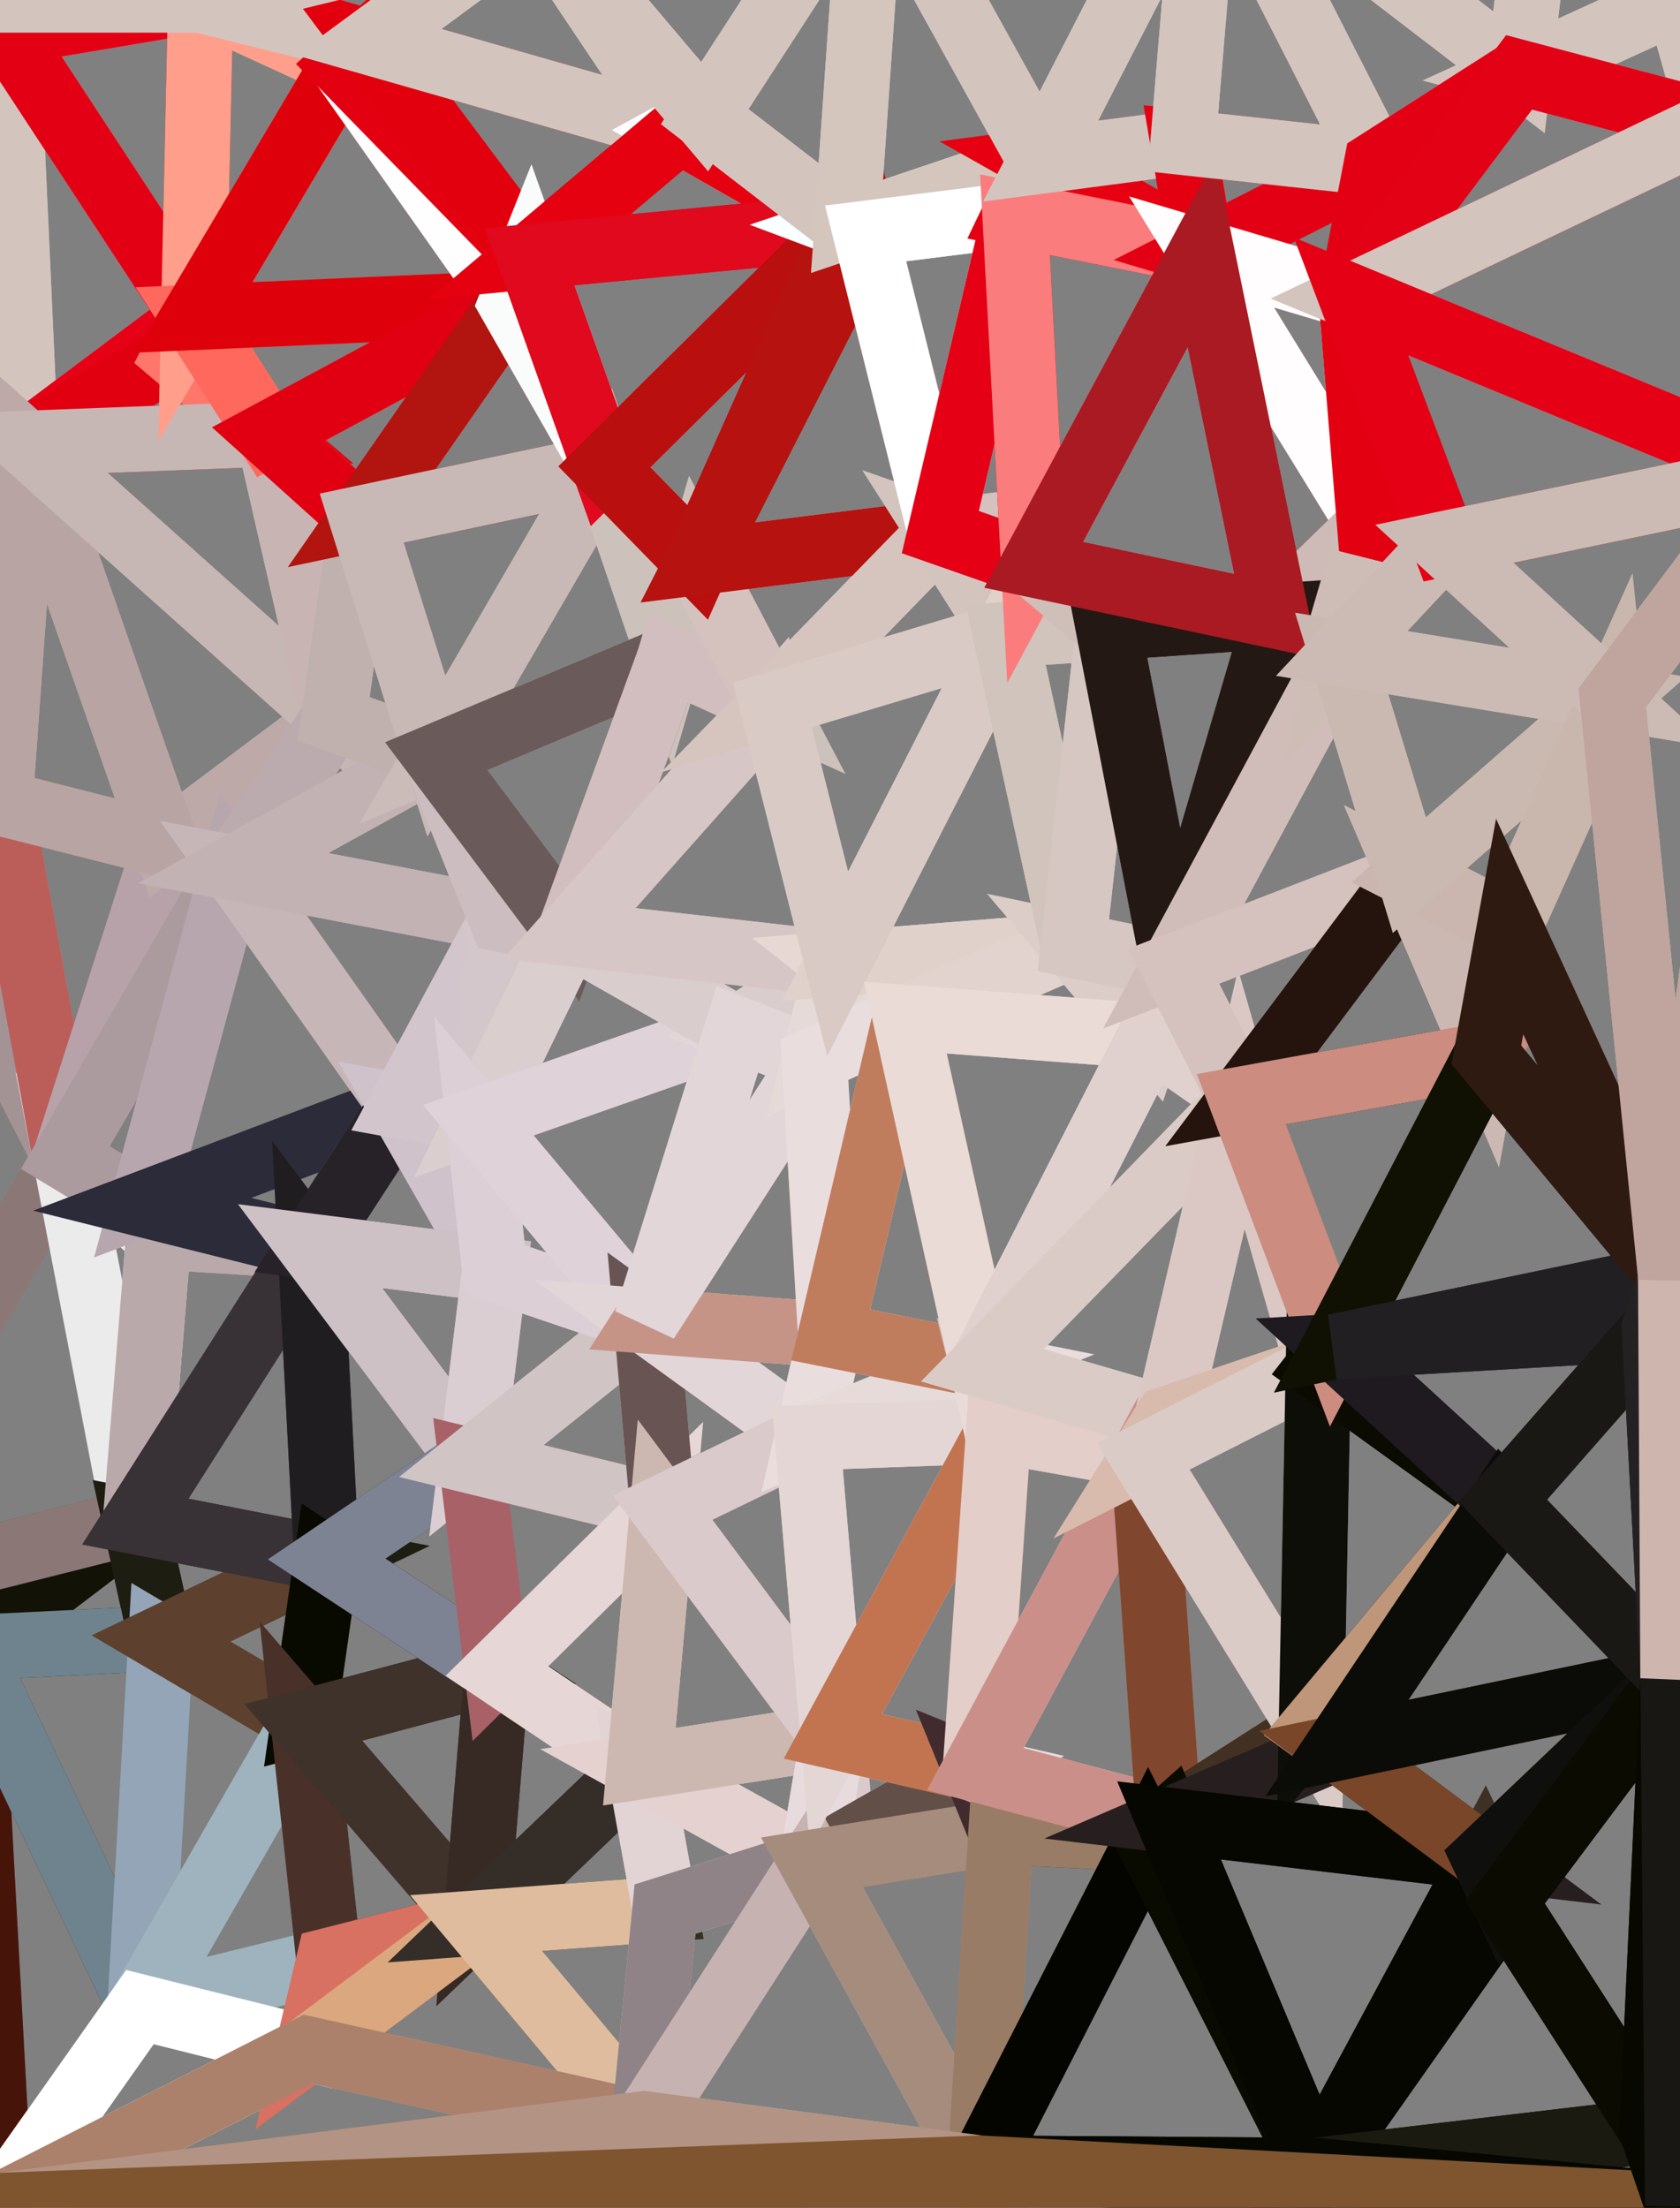 <?xml version="1.0" standalone="yes"?>
<svg width="720" height="946" xmlns="http://www.w3.org/2000/svg" version="1.1" >
	
	<rect width="100%" height="100%" fill="#808080" stroke="none"/>
	
	<polygon points="-60,172 -85,688 -43,358" fill="transparent" stroke="#a49395" stroke-width="28" stroke-linejoin="miter"/>
	<polygon points="0,0 -60,172 3,14" fill="transparent" stroke="#d3c5be" stroke-width="28" stroke-linejoin="miter"/>
	<polygon points="-43,358 -85,688 28,496" fill="transparent" stroke="#9c858b" stroke-width="28" stroke-linejoin="miter"/>
	<polygon points="-60,172 0,344 11,190" fill="transparent" stroke="#c8b5b3" stroke-width="28" stroke-linejoin="miter"/>
	<polygon points="-60,172 -43,358 0,344" fill="transparent" stroke="#baa6a5" stroke-width="28" stroke-linejoin="miter"/>
	<polygon points="-13,706 -85,688 0,945" fill="transparent" stroke="#665562" stroke-width="28" stroke-linejoin="miter"/>
	<polygon points="-13,706 0,945 60,860" fill="transparent" stroke="#47140a" stroke-width="28" stroke-linejoin="miter"/>
	<polygon points="-85,688 -13,706 58,652" fill="transparent" stroke="#5f514f" stroke-width="28" stroke-linejoin="miter"/>
	<polygon points="61,516 28,496 68,530" fill="transparent" stroke="#9b9498" stroke-width="28" stroke-linejoin="miter"/>
	<polygon points="58,652 -13,706 69,702" fill="transparent" stroke="#121206" stroke-width="28" stroke-linejoin="miter"/>
	<polygon points="28,496 -85,688 58,652" fill="transparent" stroke="#8b7776" stroke-width="28" stroke-linejoin="miter"/>
	<polygon points="0,344 -43,358 28,496" fill="transparent" stroke="#a49395" stroke-width="28" stroke-linejoin="miter"/>
	<polygon points="28,496 58,652 68,530" fill="transparent" stroke="#ebebeb" stroke-width="28" stroke-linejoin="miter"/>
	<polygon points="3,14 -60,172 11,190" fill="transparent" stroke="#d2c5bb" stroke-width="28" stroke-linejoin="miter"/>
	<polygon points="0,0 3,14 86,0" fill="transparent" stroke="#d3c5be" stroke-width="28" stroke-linejoin="miter"/>
	<polygon points="3,14 11,190 83,136" fill="transparent" stroke="#d3c5be" stroke-width="28" stroke-linejoin="miter"/>
	<polygon points="11,190 75,152 83,136" fill="transparent" stroke="#e70117" stroke-width="28" stroke-linejoin="miter"/>
	<polygon points="0,344 28,496 71,362" fill="transparent" stroke="#bb5e5a" stroke-width="28" stroke-linejoin="miter"/>
	<polygon points="75,152 11,190 115,186" fill="transparent" stroke="#e00010" stroke-width="28" stroke-linejoin="miter"/>
	<polygon points="3,14 83,136 86,0" fill="transparent" stroke="#e40014" stroke-width="28" stroke-linejoin="miter"/>
	<polygon points="-13,706 60,860 69,702" fill="transparent" stroke="#6e838e" stroke-width="28" stroke-linejoin="miter"/>
	<polygon points="83,136 75,152 115,186" fill="transparent" stroke="#ff766a" stroke-width="28" stroke-linejoin="miter"/>
	<polygon points="71,362 28,496 100,372" fill="transparent" stroke="#b7a2aa" stroke-width="28" stroke-linejoin="miter"/>
	<polygon points="58,652 69,702 140,668" fill="transparent" stroke="#1d1d12" stroke-width="28" stroke-linejoin="miter"/>
	<polygon points="60,860 132,878 141,840" fill="transparent" stroke="#86a0af" stroke-width="28" stroke-linejoin="miter"/>
	<polygon points="69,702 60,860 130,738" fill="transparent" stroke="#93a5b6" stroke-width="28" stroke-linejoin="miter"/>
	<polygon points="71,362 100,372 143,308" fill="transparent" stroke="#b9a8ab" stroke-width="28" stroke-linejoin="miter"/>
	<polygon points="61,516 68,530 133,534" fill="transparent" stroke="#b5afb5" stroke-width="28" stroke-linejoin="miter"/>
	<polygon points="11,190 71,362 143,308" fill="transparent" stroke="#bda9a8" stroke-width="28" stroke-linejoin="miter"/>
	<polygon points="69,702 130,738 140,668" fill="transparent" stroke="#5d402d" stroke-width="28" stroke-linejoin="miter"/>
	<polygon points="11,190 0,344 71,362" fill="transparent" stroke="#b8a4a3" stroke-width="28" stroke-linejoin="miter"/>
	<polygon points="115,186 11,190 143,308" fill="transparent" stroke="#c6b7b4" stroke-width="28" stroke-linejoin="miter"/>
	<polygon points="130,738 60,860 141,840" fill="transparent" stroke="#9eb3be" stroke-width="28" stroke-linejoin="miter"/>
	<polygon points="28,496 61,516 100,372" fill="transparent" stroke="#ab9b9f" stroke-width="28" stroke-linejoin="miter"/>
	<polygon points="86,0 147,28 158,18" fill="transparent" stroke="#d3c5be" stroke-width="28" stroke-linejoin="miter"/>
	<polygon points="115,186 143,308 155,222" fill="transparent" stroke="#c8b5b3" stroke-width="28" stroke-linejoin="miter"/>
	<polygon points="86,0 83,136 147,28" fill="transparent" stroke="#ff9f8b" stroke-width="28" stroke-linejoin="miter"/>
	<polygon points="68,530 58,652 133,534" fill="transparent" stroke="#baa9ab" stroke-width="28" stroke-linejoin="miter"/>
	<polygon points="60,860 0,945 132,878" fill="transparent" stroke="#ffffff" stroke-width="28" stroke-linejoin="miter"/>
	<polygon points="100,372 61,516 172,474" fill="transparent" stroke="#b8a6ae" stroke-width="28" stroke-linejoin="miter"/>
	<polygon points="61,516 133,534 172,474" fill="transparent" stroke="#2b2b39" stroke-width="28" stroke-linejoin="miter"/>
	<polygon points="133,534 58,652 140,668" fill="transparent" stroke="#383135" stroke-width="28" stroke-linejoin="miter"/>
	<polygon points="143,308 100,372 187,324" fill="transparent" stroke="#bcabae" stroke-width="28" stroke-linejoin="miter"/>
	<polygon points="133,534 140,668 202,626" fill="transparent" stroke="#201d20" stroke-width="28" stroke-linejoin="miter"/>
	<polygon points="140,668 130,738 213,716" fill="transparent" stroke="#080a00" stroke-width="28" stroke-linejoin="miter"/>
	<polygon points="100,372 172,474 215,394" fill="transparent" stroke="#c6b6b8" stroke-width="28" stroke-linejoin="miter"/>
	<polygon points="187,324 100,372 215,394" fill="transparent" stroke="#c2b2b4" stroke-width="28" stroke-linejoin="miter"/>
	<polygon points="130,738 141,840 204,824" fill="transparent" stroke="#493129" stroke-width="28" stroke-linejoin="miter"/>
	<polygon points="83,136 115,186 219,130" fill="transparent" stroke="#ff685d" stroke-width="28" stroke-linejoin="miter"/>
	<polygon points="147,28 83,136 219,130" fill="transparent" stroke="#de010b" stroke-width="28" stroke-linejoin="miter"/>
	<polygon points="172,474 133,534 212,544" fill="transparent" stroke="#262228" stroke-width="28" stroke-linejoin="miter"/>
	<polygon points="205,480 172,474 212,544" fill="transparent" stroke="#cfc2ca" stroke-width="28" stroke-linejoin="miter"/>
	<polygon points="133,534 202,626 212,544" fill="transparent" stroke="#cdc1c6" stroke-width="28" stroke-linejoin="miter"/>
	<polygon points="147,28 219,130 227,110" fill="transparent" stroke="#fffeff" stroke-width="28" stroke-linejoin="miter"/>
	<polygon points="86,0 158,18 230,-35" fill="transparent" stroke="#d3c5be" stroke-width="28" stroke-linejoin="miter"/>
	<polygon points="115,186 155,222 219,130" fill="transparent" stroke="#e10012" stroke-width="28" stroke-linejoin="miter"/>
	<polygon points="172,474 205,480 215,394" fill="transparent" stroke="#d2c5cb" stroke-width="28" stroke-linejoin="miter"/>
	<polygon points="130,738 204,824 213,716" fill="transparent" stroke="#3f322a" stroke-width="28" stroke-linejoin="miter"/>
	<polygon points="202,626 140,668 213,716" fill="transparent" stroke="#7e8393" stroke-width="28" stroke-linejoin="miter"/>
	<polygon points="141,840 132,878 204,824" fill="transparent" stroke="#d87161" stroke-width="28" stroke-linejoin="miter"/>
	<polygon points="155,222 143,308 187,324" fill="transparent" stroke="#c0b1ae" stroke-width="28" stroke-linejoin="miter"/>
	<polygon points="158,18 147,28 227,110" fill="transparent" stroke="#e30111" stroke-width="28" stroke-linejoin="miter"/>
	<polygon points="219,130 155,222 259,200" fill="transparent" stroke="#b2140f" stroke-width="28" stroke-linejoin="miter"/>
	<polygon points="215,394 205,480 244,400" fill="transparent" stroke="#d4c7cb" stroke-width="28" stroke-linejoin="miter"/>
	<polygon points="213,716 204,824 274,757" fill="transparent" stroke="#372a24" stroke-width="28" stroke-linejoin="miter"/>
	<polygon points="212,544 202,626 277,566" fill="transparent" stroke="#dbced3" stroke-width="28" stroke-linejoin="miter"/>
	<polygon points="204,824 132,878 276,910" fill="transparent" stroke="#daa77e" stroke-width="28" stroke-linejoin="miter"/>
	<polygon points="259,200 187,324 287,282" fill="transparent" stroke="#cbbcb9" stroke-width="28" stroke-linejoin="miter"/>
	<polygon points="202,626 213,716 284,646" fill="transparent" stroke="#a76167" stroke-width="28" stroke-linejoin="miter"/>
	<polygon points="155,222 187,324 259,200" fill="transparent" stroke="#c8b9b6" stroke-width="28" stroke-linejoin="miter"/>
	<polygon points="158,18 227,110 291,56" fill="transparent" stroke="#e3000e" stroke-width="28" stroke-linejoin="miter"/>
	<polygon points="230,-35 158,18 291,56" fill="transparent" stroke="#d3c5be" stroke-width="28" stroke-linejoin="miter"/>
	<polygon points="274,757 204,824 285,818" fill="transparent" stroke="#342d28" stroke-width="28" stroke-linejoin="miter"/>
	<polygon points="187,324 215,394 244,400" fill="transparent" stroke="#ccbec0" stroke-width="28" stroke-linejoin="miter"/>
	<polygon points="259,200 287,282 299,241" fill="transparent" stroke="#cdc1bb" stroke-width="28" stroke-linejoin="miter"/>
	<polygon points="277,566 202,626 284,646" fill="transparent" stroke="#d1c4c5" stroke-width="28" stroke-linejoin="miter"/>
	<polygon points="187,324 244,400 287,282" fill="transparent" stroke="#6a5b5a" stroke-width="28" stroke-linejoin="miter"/>
	<polygon points="204,824 276,910 285,818" fill="transparent" stroke="#e0bc9f" stroke-width="28" stroke-linejoin="miter"/>
	<polygon points="244,400 205,480 316,441" fill="transparent" stroke="#dbcecf" stroke-width="28" stroke-linejoin="miter"/>
	<polygon points="230,-35 291,56 302,50" fill="transparent" stroke="#d3c5be" stroke-width="28" stroke-linejoin="miter"/>
	<polygon points="213,716 274,757 284,646" fill="transparent" stroke="#e6d6d6" stroke-width="28" stroke-linejoin="miter"/>
	<polygon points="205,480 212,544 277,566" fill="transparent" stroke="#dccfd5" stroke-width="28" stroke-linejoin="miter"/>
	<polygon points="205,480 277,566 316,441" fill="transparent" stroke="#dfd2d8" stroke-width="28" stroke-linejoin="miter"/>
	<polygon points="227,110 219,130 259,200" fill="transparent" stroke="#f9fcfb" stroke-width="28" stroke-linejoin="miter"/>
	<polygon points="277,566 284,646 346,616" fill="transparent" stroke="#685453" stroke-width="28" stroke-linejoin="miter"/>
	<polygon points="274,757 285,818 348,798" fill="transparent" stroke="#e2d4d5" stroke-width="28" stroke-linejoin="miter"/>
	<polygon points="299,241 287,282 331,302" fill="transparent" stroke="#cdc1bb" stroke-width="28" stroke-linejoin="miter"/>
	<polygon points="287,282 244,400 331,302" fill="transparent" stroke="#d2bebe" stroke-width="28" stroke-linejoin="miter"/>
	<polygon points="277,566 346,616 356,572" fill="transparent" stroke="#e2d6d9" stroke-width="28" stroke-linejoin="miter"/>
	<polygon points="274,757 348,798 357,744" fill="transparent" stroke="#e4d1d0" stroke-width="28" stroke-linejoin="miter"/>
	<polygon points="302,50 291,56 363,97" fill="transparent" stroke="#fffcff" stroke-width="28" stroke-linejoin="miter"/>
	<polygon points="291,56 227,110 363,97" fill="transparent" stroke="#e50110" stroke-width="28" stroke-linejoin="miter"/>
	<polygon points="316,441 349,454 359,413" fill="transparent" stroke="#e2d6d7" stroke-width="28" stroke-linejoin="miter"/>
	<polygon points="244,400 316,441 359,413" fill="transparent" stroke="#dacdce" stroke-width="28" stroke-linejoin="miter"/>
	<polygon points="227,110 259,200 363,97" fill="transparent" stroke="#e0091d" stroke-width="28" stroke-linejoin="miter"/>
	<polygon points="284,646 274,757 357,744" fill="transparent" stroke="#ccb8b0" stroke-width="28" stroke-linejoin="miter"/>
	<polygon points="230,-35 302,50 374,-61" fill="transparent" stroke="#d3c5be" stroke-width="28" stroke-linejoin="miter"/>
	<polygon points="331,302 244,400 359,413" fill="transparent" stroke="#d7c6c6" stroke-width="28" stroke-linejoin="miter"/>
	<polygon points="349,454 277,566 356,572" fill="transparent" stroke="#c59487" stroke-width="28" stroke-linejoin="miter"/>
	<polygon points="316,441 277,566 349,454" fill="transparent" stroke="#e2d6d9" stroke-width="28" stroke-linejoin="miter"/>
	<polygon points="132,878 0,945 276,910" fill="transparent" stroke="#ab816b" stroke-width="28" stroke-linejoin="miter"/>
	<polygon points="359,413 349,454 388,436" fill="transparent" stroke="#e5dad7" stroke-width="28" stroke-linejoin="miter"/>
	<polygon points="299,241 331,302 403,228" fill="transparent" stroke="#d5c2bf" stroke-width="28" stroke-linejoin="miter"/>
	<polygon points="259,200 299,241 363,97" fill="transparent" stroke="#ba0f0f" stroke-width="28" stroke-linejoin="miter"/>
	<polygon points="346,616 284,646 357,744" fill="transparent" stroke="#dacacb" stroke-width="28" stroke-linejoin="miter"/>
	<polygon points="285,818 276,910 348,798" fill="transparent" stroke="#8f8388" stroke-width="28" stroke-linejoin="miter"/>
	<polygon points="363,97 299,241 371,100" fill="transparent" stroke="#b6120f" stroke-width="28" stroke-linejoin="miter"/>
	<polygon points="356,572 346,616 421,585" fill="transparent" stroke="#e9ddde" stroke-width="28" stroke-linejoin="miter"/>
	<polygon points="357,744 348,798 418,758" fill="transparent" stroke="#e7dbde" stroke-width="28" stroke-linejoin="miter"/>
	<polygon points="371,100 299,241 403,228" fill="transparent" stroke="#b6120f" stroke-width="28" stroke-linejoin="miter"/>
	<polygon points="421,585 346,616 428,613" fill="transparent" stroke="#e6dbd8" stroke-width="28" stroke-linejoin="miter"/>
	<polygon points="418,758 348,798 429,785" fill="transparent" stroke="#614f48" stroke-width="28" stroke-linejoin="miter"/>
	<polygon points="403,228 331,302 431,272" fill="transparent" stroke="#d6c5be" stroke-width="28" stroke-linejoin="miter"/>
	<polygon points="348,798 276,910 420,929" fill="transparent" stroke="#c6b3b1" stroke-width="28" stroke-linejoin="miter"/>
	<polygon points="403,228 431,272 443,242" fill="transparent" stroke="#d3c5be" stroke-width="28" stroke-linejoin="miter"/>
	<polygon points="363,97 371,100 446,69" fill="transparent" stroke="#faffff" stroke-width="28" stroke-linejoin="miter"/>
	<polygon points="371,100 435,92 446,69" fill="transparent" stroke="#ffeeed" stroke-width="28" stroke-linejoin="miter"/>
	<polygon points="302,50 363,97 374,-61" fill="transparent" stroke="#d3c5be" stroke-width="28" stroke-linejoin="miter"/>
	<polygon points="359,413 388,436 460,405" fill="transparent" stroke="#e7d8d4" stroke-width="28" stroke-linejoin="miter"/>
	<polygon points="374,-61 363,97 446,69" fill="transparent" stroke="#d4c6bd" stroke-width="28" stroke-linejoin="miter"/>
	<polygon points="346,616 357,744 428,613" fill="transparent" stroke="#e4d6d5" stroke-width="28" stroke-linejoin="miter"/>
	<polygon points="349,454 356,572 388,436" fill="transparent" stroke="#e9ddde" stroke-width="28" stroke-linejoin="miter"/>
	<polygon points="443,242 431,272 475,269" fill="transparent" stroke="#d3c2bb" stroke-width="28" stroke-linejoin="miter"/>
	<polygon points="431,272 359,413 460,405" fill="transparent" stroke="#e0d1cb" stroke-width="28" stroke-linejoin="miter"/>
	<polygon points="371,100 403,228 435,92" fill="transparent" stroke="#ffffff" stroke-width="28" stroke-linejoin="miter"/>
	<polygon points="331,302 359,413 431,272" fill="transparent" stroke="#d9cac6" stroke-width="28" stroke-linejoin="miter"/>
	<polygon points="348,798 420,929 429,785" fill="transparent" stroke="#a68c7d" stroke-width="28" stroke-linejoin="miter"/>
	<polygon points="357,744 418,758 428,613" fill="transparent" stroke="#c27451" stroke-width="28" stroke-linejoin="miter"/>
	<polygon points="388,436 356,572 421,585" fill="transparent" stroke="#c07d5d" stroke-width="28" stroke-linejoin="miter"/>
	<polygon points="460,405 388,436 493,444" fill="transparent" stroke="#e2d3cf" stroke-width="28" stroke-linejoin="miter"/>
	<polygon points="428,613 490,624 500,608" fill="transparent" stroke="#cababe" stroke-width="28" stroke-linejoin="miter"/>
	<polygon points="460,405 493,444 503,414" fill="transparent" stroke="#dccdc9" stroke-width="28" stroke-linejoin="miter"/>
	<polygon points="421,585 428,613 500,608" fill="transparent" stroke="#d1c1c1" stroke-width="28" stroke-linejoin="miter"/>
	<polygon points="418,758 429,785 492,788" fill="transparent" stroke="#412b2f" stroke-width="28" stroke-linejoin="miter"/>
	<polygon points="418,758 492,788 501,780" fill="transparent" stroke="#e3d2d2" stroke-width="28" stroke-linejoin="miter"/>
	<polygon points="446,69 435,92 515,108" fill="transparent" stroke="#e30012" stroke-width="28" stroke-linejoin="miter"/>
	<polygon points="507,61 446,69 515,108" fill="transparent" stroke="#e70011" stroke-width="28" stroke-linejoin="miter"/>
	<polygon points="388,436 421,585 493,444" fill="transparent" stroke="#eadbd7" stroke-width="28" stroke-linejoin="miter"/>
	<polygon points="428,613 418,758 490,624" fill="transparent" stroke="#e3cec9" stroke-width="28" stroke-linejoin="miter"/>
	<polygon points="431,272 460,405 475,269" fill="transparent" stroke="#d0c4bc" stroke-width="28" stroke-linejoin="miter"/>
	<polygon points="435,92 403,228 443,242" fill="transparent" stroke="#e50015" stroke-width="28" stroke-linejoin="miter"/>
	<polygon points="374,-61 446,69 518,-71" fill="transparent" stroke="#d3c5be" stroke-width="28" stroke-linejoin="miter"/>
	<polygon points="435,92 443,242 515,108" fill="transparent" stroke="#fb7c7c" stroke-width="28" stroke-linejoin="miter"/>
	<polygon points="429,785 420,929 492,788" fill="transparent" stroke="#997c65" stroke-width="28" stroke-linejoin="miter"/>
	<polygon points="0,0 86,0 230,-35" fill="transparent" stroke="#d3c5be" stroke-width="28" stroke-linejoin="miter"/>
	<polygon points="503,414 493,444 532,471" fill="transparent" stroke="#d8c5c2" stroke-width="28" stroke-linejoin="miter"/>
	<polygon points="493,444 421,585 532,471" fill="transparent" stroke="#e0d1cf" stroke-width="28" stroke-linejoin="miter"/>
	<polygon points="421,585 500,608 532,471" fill="transparent" stroke="#dacbc7" stroke-width="28" stroke-linejoin="miter"/>
	<polygon points="446,69 507,61 518,-71" fill="transparent" stroke="#d3c5be" stroke-width="28" stroke-linejoin="miter"/>
	<polygon points="490,624 418,758 501,780" fill="transparent" stroke="#cb8f89" stroke-width="28" stroke-linejoin="miter"/>
	<polygon points="475,269 460,405 503,414" fill="transparent" stroke="#d6c7c3" stroke-width="28" stroke-linejoin="miter"/>
	<polygon points="490,624 501,780 562,741" fill="transparent" stroke="#80472e" stroke-width="28" stroke-linejoin="miter"/>
	<polygon points="562,741 501,780 573,749" fill="transparent" stroke="#423123" stroke-width="28" stroke-linejoin="miter"/>
	<polygon points="532,471 565,586 572,577" fill="transparent" stroke="#c47c82" stroke-width="28" stroke-linejoin="miter"/>
	<polygon points="532,471 500,608 565,586" fill="transparent" stroke="#dbc8c5" stroke-width="28" stroke-linejoin="miter"/>
	<polygon points="492,788 420,929 564,930" fill="transparent" stroke="#050500" stroke-width="28" stroke-linejoin="miter"/>
	<polygon points="443,242 475,269 547,264" fill="transparent" stroke="#d0beb8" stroke-width="28" stroke-linejoin="miter"/>
	<polygon points="507,61 515,108 590,70" fill="transparent" stroke="#e40011" stroke-width="28" stroke-linejoin="miter"/>
	<polygon points="515,108 579,127 590,70" fill="transparent" stroke="#e40014" stroke-width="28" stroke-linejoin="miter"/>
	<polygon points="515,108 547,264 587,225" fill="transparent" stroke="#de0010" stroke-width="28" stroke-linejoin="miter"/>
	<polygon points="579,127 515,108 587,225" fill="transparent" stroke="#fffdfd" stroke-width="28" stroke-linejoin="miter"/>
	<polygon points="547,264 575,280 587,225" fill="transparent" stroke="#cebbb7" stroke-width="28" stroke-linejoin="miter"/>
	<polygon points="547,264 503,414 575,280" fill="transparent" stroke="#cfbeb7" stroke-width="28" stroke-linejoin="miter"/>
	<polygon points="475,269 503,414 547,264" fill="transparent" stroke="#241814" stroke-width="28" stroke-linejoin="miter"/>
	<polygon points="515,108 443,242 547,264" fill="transparent" stroke="#aa1a22" stroke-width="28" stroke-linejoin="miter"/>
	<polygon points="575,280 503,414 604,375" fill="transparent" stroke="#d0bdb9" stroke-width="28" stroke-linejoin="miter"/>
	<polygon points="500,608 490,624 565,586" fill="transparent" stroke="#d8bbac" stroke-width="28" stroke-linejoin="miter"/>
	<polygon points="587,225 575,280 619,233" fill="transparent" stroke="#cebdb6" stroke-width="28" stroke-linejoin="miter"/>
	<polygon points="503,414 532,471 604,375" fill="transparent" stroke="#d5c2be" stroke-width="28" stroke-linejoin="miter"/>
	<polygon points="518,-71 507,61 590,70" fill="transparent" stroke="#d3c5be" stroke-width="28" stroke-linejoin="miter"/>
	<polygon points="490,624 562,741 565,586" fill="transparent" stroke="#dacbc7" stroke-width="28" stroke-linejoin="miter"/>
	<polygon points="501,780 492,788 564,930" fill="transparent" stroke="#090b00" stroke-width="28" stroke-linejoin="miter"/>
	<polygon points="604,375 532,471 637,452" fill="transparent" stroke="#25140d" stroke-width="28" stroke-linejoin="miter"/>
	<polygon points="573,749 501,780 636,796" fill="transparent" stroke="#271e20" stroke-width="28" stroke-linejoin="miter"/>
	<polygon points="565,586 562,741 644,643" fill="transparent" stroke="#0e0e08" stroke-width="28" stroke-linejoin="miter"/>
	<polygon points="636,796 564,930 645,815" fill="transparent" stroke="#3e3025" stroke-width="28" stroke-linejoin="miter"/>
	<polygon points="501,780 564,930 636,796" fill="transparent" stroke="#060700" stroke-width="28" stroke-linejoin="miter"/>
	<polygon points="604,375 637,452 647,397" fill="transparent" stroke="#ccb8b2" stroke-width="28" stroke-linejoin="miter"/>
	<polygon points="572,577 565,586 644,643" fill="transparent" stroke="#0b0b01" stroke-width="28" stroke-linejoin="miter"/>
	<polygon points="518,-71 651,31 662,-63" fill="transparent" stroke="#d3c5be" stroke-width="28" stroke-linejoin="miter"/>
	<polygon points="518,-71 590,70 651,31" fill="transparent" stroke="#d3c5be" stroke-width="28" stroke-linejoin="miter"/>
	<polygon points="562,741 573,749 644,643" fill="transparent" stroke="#bf967a" stroke-width="28" stroke-linejoin="miter"/>
	<polygon points="532,471 572,577 637,452" fill="transparent" stroke="#cc8c7f" stroke-width="28" stroke-linejoin="miter"/>
	<polygon points="579,127 587,225 619,233" fill="transparent" stroke="#e20011" stroke-width="28" stroke-linejoin="miter"/>
	<polygon points="604,375 647,397 691,299" fill="transparent" stroke="#cab6ae" stroke-width="28" stroke-linejoin="miter"/>
	<polygon points="575,280 604,375 691,299" fill="transparent" stroke="#cab9b0" stroke-width="28" stroke-linejoin="miter"/>
	<polygon points="619,233 575,280 691,299" fill="transparent" stroke="#ccbbb4" stroke-width="28" stroke-linejoin="miter"/>
	<polygon points="572,577 644,643 709,569" fill="transparent" stroke="#1e1a20" stroke-width="28" stroke-linejoin="miter"/>
	<polygon points="645,815 564,930 708,913" fill="transparent" stroke="#060700" stroke-width="28" stroke-linejoin="miter"/>
	<polygon points="573,749 636,796 717,719" fill="transparent" stroke="#794629" stroke-width="28" stroke-linejoin="miter"/>
	<polygon points="644,643 573,749 717,719" fill="transparent" stroke="#0b0b08" stroke-width="28" stroke-linejoin="miter"/>
	<polygon points="637,452 572,577 716,547" fill="transparent" stroke="#101003" stroke-width="28" stroke-linejoin="miter"/>
	<polygon points="572,577 709,569 716,547" fill="transparent" stroke="#221f23" stroke-width="28" stroke-linejoin="miter"/>
	<polygon points="662,-63 651,31 719,0" fill="transparent" stroke="#d3c5be" stroke-width="28" stroke-linejoin="miter"/>
	<polygon points="708,913 564,930 719,945" fill="transparent" stroke="#1a1a10" stroke-width="28" stroke-linejoin="miter"/>
	<polygon points="719,0 651,31 734,53" fill="transparent" stroke="#d3c5be" stroke-width="28" stroke-linejoin="miter"/>
	<polygon points="636,796 645,815 717,719" fill="transparent" stroke="#0f0f0d" stroke-width="28" stroke-linejoin="miter"/>
	<polygon points="590,70 579,127 651,31" fill="transparent" stroke="#e40014" stroke-width="28" stroke-linejoin="miter"/>
	<polygon points="0,0 230,-35 374,-61" fill="transparent" stroke="#d3c5be" stroke-width="28" stroke-linejoin="miter"/>
	<polygon points="276,910 0,945 420,929" fill="transparent" stroke="#b39384" stroke-width="28" stroke-linejoin="miter"/>
	<polygon points="691,299 647,397 716,547" fill="transparent" stroke="#c9b6ac" stroke-width="28" stroke-linejoin="miter"/>
	<polygon points="647,397 637,452 716,547" fill="transparent" stroke="#2e1a10" stroke-width="28" stroke-linejoin="miter"/>
	<polygon points="645,815 708,913 717,719" fill="transparent" stroke="#0b0b01" stroke-width="28" stroke-linejoin="miter"/>
	<polygon points="709,569 644,643 717,719" fill="transparent" stroke="#1a1815" stroke-width="28" stroke-linejoin="miter"/>
	<polygon points="716,547 709,569 717,719" fill="transparent" stroke="#242123" stroke-width="28" stroke-linejoin="miter"/>
	<polygon points="564,930 420,929 719,945" fill="transparent" stroke="#060700" stroke-width="28" stroke-linejoin="miter"/>
	<polygon points="420,929 0,945 719,945" fill="transparent" stroke="#7e552f" stroke-width="28" stroke-linejoin="miter"/>
	<polygon points="717,719 708,913 719,945" fill="transparent" stroke="#070900" stroke-width="28" stroke-linejoin="miter"/>
	<polygon points="651,31 579,127 734,53" fill="transparent" stroke="#e30115" stroke-width="28" stroke-linejoin="miter"/>
	<polygon points="717,719 719,945 763,203" fill="transparent" stroke="#181714" stroke-width="28" stroke-linejoin="miter"/>
	<polygon points="734,53 579,127 763,203" fill="transparent" stroke="#d3c4bd" stroke-width="28" stroke-linejoin="miter"/>
	<polygon points="579,127 619,233 763,203" fill="transparent" stroke="#e50015" stroke-width="28" stroke-linejoin="miter"/>
	<polygon points="716,547 717,719 763,203" fill="transparent" stroke="#ceb5ad" stroke-width="28" stroke-linejoin="miter"/>
	<polygon points="619,233 691,299 763,203" fill="transparent" stroke="#ccbbb4" stroke-width="28" stroke-linejoin="miter"/>
	<polygon points="691,299 716,547 763,203" fill="transparent" stroke="#bfa59e" stroke-width="28" stroke-linejoin="miter"/>
	
</svg>